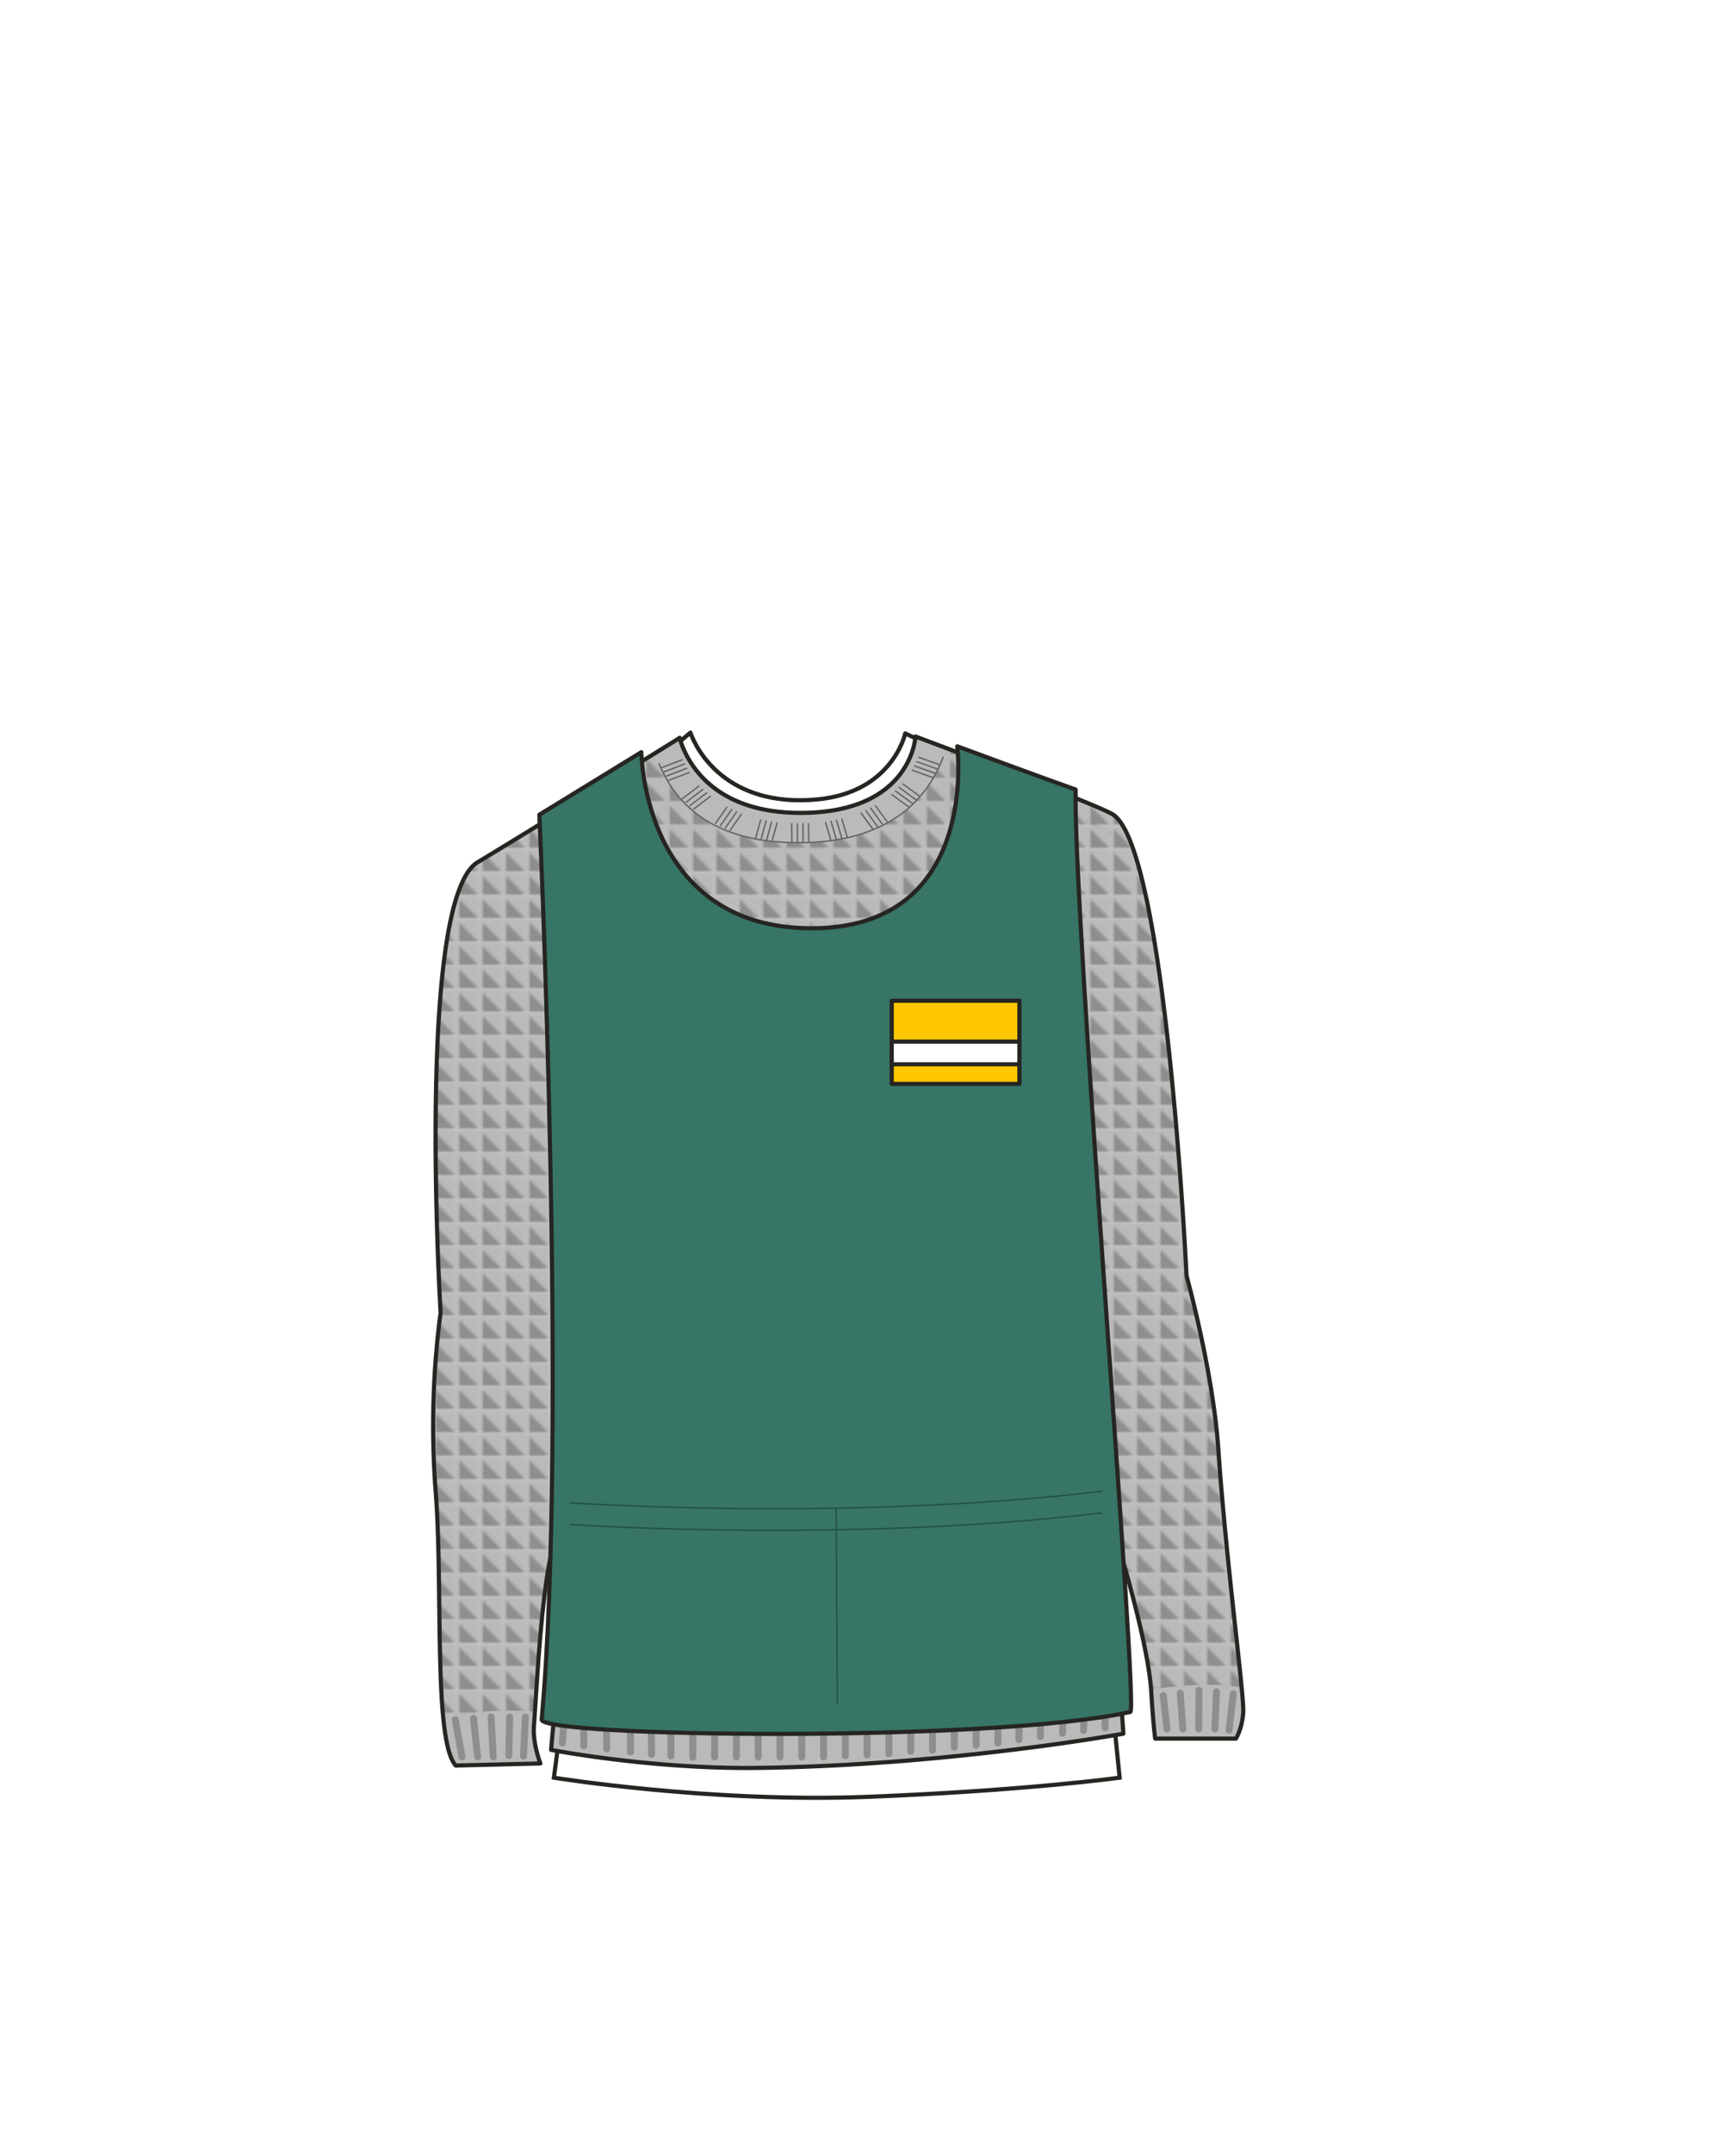 <svg xmlns="http://www.w3.org/2000/svg" xmlns:xlink="http://www.w3.org/1999/xlink" width="1250" height="1550" viewBox="0 0 1250 1550"><defs><pattern id="a" width="8.96" height="8.96" patternTransform="translate(-24.42 -27.4) scale(1.87)" patternUnits="userSpaceOnUse" viewBox="0 0 8.96 8.96"><rect width="8.96" height="8.96" fill="none"/><rect width="8.96" height="8.96" fill="#bababa"/><polygon points="8.01 8.01 0.95 8.01 0.95 0.95 8.01 8.01" fill="#636363" opacity="0.5"/></pattern></defs><title>s01e03-03</title><path d="M800.54,1223.65l5.66,56.15s-67.06,9.28-180.87,13.77-226.51-13.77-226.51-13.77l4.64-34.94Z" fill="#fff" stroke="#262521" stroke-linecap="round" stroke-miterlimit="10" stroke-width="3"/><path d="M801.34,601.25C790.45,594.15,651.81,528,651.81,528s-9,42.67-63.91,47.58c-64.83,5.79-86.64-36-90.76-48.14l-87.91,73.8" fill="#fff" stroke="#262521" stroke-linecap="round" stroke-linejoin="round" stroke-width="3"/><path d="M806.54,1219.51h-406c-.31,3-3.82,40.29-3.82,40.29s71,13.89,148,13c137.53-1.66,264.08-24.63,264.08-24.63S808,1235.59,806.54,1219.51Z" fill="#bababa"/><path d="M385.32,1229.3h-66.8c1.57,20.41,4.36,35.81,9.58,41.8l61-1.5S378.92,1248.24,385.32,1229.3Z" fill="#bababa"/><path d="M712.51,550.42c-28.77-11-53.34-20.18-53.34-20.18s-2.31,53.85-82.84,55c-67.56.95-82.84-41.82-87-54-.7-2.08-27.57,15.94-42.92,25.65C579.48,741.86,702.64,564.3,712.51,550.42Z" fill="#bababa"/><path d="M828.11,1210c.31,2.63,3.57,41.75,3.57,41.75h58.1s10-14.49,3.69-41.75Z" fill="#bababa"/><path d="M489.37,531.26l0,0S489.38,531.23,489.37,531.26Z" fill="#bababa"/><path d="M489.37,531.26l0,0S489.38,531.23,489.37,531.26Z" fill="url(#a)"/><path d="M877.23,1043c-3.83-55.87-22.88-124.63-22.88-124.63s-14.59-306.95-52.89-331.94c-10.88-7.1-119.88-47.78-119.88-47.78s-14.07,68-104.7,68c-89.57,0-100.14-54.14-104.26-66.29-.7-2.08,0,0,0-.08-1.05.64-84.21,53.64-128.71,80.45C299.2,647.71,317.25,945,317.25,945a619.79,619.79,0,0,0-3.6,128.12c4,49.47,1.23,121.09,5.57,164a200,200,0,0,1,65.9-4.75c2.27-30.22,4.82-94.14,14.65-125.09s21.45-88.31,21.45-88.33c.49,23.68.3,42.23-1,50.33-3.6,21.92-31.66,102.78-17.78,133.07,6.74,25.77,323.14,16.71,401.84-4.47,9.94-22.62-4.2-83.52-17.92-143,17.07,47.16,40.25,126.63,42.46,162.33,8.65-3.66,48.09-6.24,65.6-2.16C895.21,1203,882.81,1124.28,877.23,1043Z" fill="url(#a)"/><path d="M489.37,531.26l0,0S489.38,531.23,489.37,531.26Z" fill="none" stroke="#262521" stroke-linecap="round" stroke-linejoin="round" stroke-width="3"/><path d="M877.23,1043c-3.83-55.87-22.88-124.63-22.88-124.63s-14.59-306.95-52.89-331.94c-10.88-7.1-142.29-56.21-142.29-56.21s-2.49,55-82.84,55c-65.08,0-82.1-39.23-86.21-51.38a10.79,10.79,0,0,1-.75-2.59c-1,.65-100.94,62.69-145.44,89.5C299.2,647.71,317.25,945,317.25,945a619.79,619.79,0,0,0-3.6,128.12c5.53,68.42-1.88,179.2,14.45,197.94l61-1.5s-5.6-14.35-4.65-27c2.27-30.22,5.53-104.27,15.36-135.22s21.45-88.31,21.45-88.33c.49,23.68.3,42.23-1,50.33-3.6,21.92-31.66,102.78-17.78,133.07-3.34,29.28-5.68,57.36-5.68,57.36s71,13.89,148,13c137.53-1.66,264.08-24.63,264.08-24.63s-1.48-25.34-4.52-50.16c9.94-22.62-4.2-83.52-17.92-143,17.07,47.16,40.25,126.63,42.46,162.33,1.64,26.39,2.89,34.36,2.89,34.36h58.1s4.48-6.67,5.3-18.89S882.81,1124.28,877.23,1043Z" fill="none" stroke="#262521" stroke-linecap="round" stroke-linejoin="round" stroke-width="3"/><path d="M474.55,549.86c11.06,26.43,36.16,57.49,102.33,56.82,67.54-.68,92.26-35.2,102.27-61.63" fill="none" stroke="#636363" stroke-linecap="round" stroke-linejoin="round"/><line x1="570.07" y1="593.15" x2="570.21" y2="606.64" fill="none" stroke="#636363" stroke-linecap="round" stroke-linejoin="round"/><line x1="574.11" y1="593.11" x2="574.24" y2="606.6" fill="none" stroke="#636363" stroke-linecap="round" stroke-linejoin="round"/><line x1="578.15" y1="593.07" x2="578.28" y2="606.56" fill="none" stroke="#636363" stroke-linecap="round" stroke-linejoin="round"/><line x1="582.19" y1="593.03" x2="582.32" y2="606.52" fill="none" stroke="#636363" stroke-linecap="round" stroke-linejoin="round"/><line x1="594.45" y1="592.13" x2="598.32" y2="605.21" fill="none" stroke="#636363" stroke-linecap="round" stroke-linejoin="round"/><line x1="598.38" y1="591.32" x2="602.24" y2="604.4" fill="none" stroke="#636363" stroke-linecap="round" stroke-linejoin="round"/><line x1="602.3" y1="590.5" x2="606.16" y2="603.58" fill="none" stroke="#636363" stroke-linecap="round" stroke-linejoin="round"/><line x1="606.22" y1="589.68" x2="610.09" y2="602.77" fill="none" stroke="#636363" stroke-linecap="round" stroke-linejoin="round"/><line x1="619.97" y1="585.31" x2="628.39" y2="596.8" fill="none" stroke="#636363" stroke-linecap="round" stroke-linejoin="round"/><line x1="623.43" y1="583.54" x2="631.84" y2="595.03" fill="none" stroke="#636363" stroke-linecap="round" stroke-linejoin="round"/><line x1="626.88" y1="581.78" x2="635.29" y2="593.27" fill="none" stroke="#636363" stroke-linecap="round" stroke-linejoin="round"/><line x1="630.33" y1="580.02" x2="638.74" y2="591.51" fill="none" stroke="#636363" stroke-linecap="round" stroke-linejoin="round"/><line x1="642.08" y1="572.02" x2="654.25" y2="580.87" fill="none" stroke="#636363" stroke-linecap="round" stroke-linejoin="round"/><line x1="644.74" y1="569.48" x2="656.91" y2="578.33" fill="none" stroke="#636363" stroke-linecap="round" stroke-linejoin="round"/><line x1="647.41" y1="566.94" x2="659.57" y2="575.79" fill="none" stroke="#636363" stroke-linecap="round" stroke-linejoin="round"/><line x1="650.07" y1="564.39" x2="662.24" y2="573.25" fill="none" stroke="#636363" stroke-linecap="round" stroke-linejoin="round"/><line x1="656.87" y1="554.51" x2="671.72" y2="559.82" fill="none" stroke="#636363" stroke-linecap="round" stroke-linejoin="round"/><line x1="658.48" y1="551.41" x2="673.32" y2="556.73" fill="none" stroke="#636363" stroke-linecap="round" stroke-linejoin="round"/><line x1="660.08" y1="548.32" x2="674.93" y2="553.63" fill="none" stroke="#636363" stroke-linecap="round" stroke-linejoin="round"/><line x1="661.69" y1="545.22" x2="676.53" y2="550.54" fill="none" stroke="#636363" stroke-linecap="round" stroke-linejoin="round"/><line x1="559.51" y1="592.49" x2="555.91" y2="605.65" fill="none" stroke="#636363" stroke-linecap="round" stroke-linejoin="round"/><line x1="555.57" y1="591.75" x2="551.97" y2="604.91" fill="none" stroke="#636363" stroke-linecap="round" stroke-linejoin="round"/><line x1="551.63" y1="591.01" x2="548.04" y2="604.17" fill="none" stroke="#636363" stroke-linecap="round" stroke-linejoin="round"/><line x1="547.69" y1="590.28" x2="544.1" y2="603.44" fill="none" stroke="#636363" stroke-linecap="round" stroke-linejoin="round"/><line x1="533.86" y1="586.18" x2="525.67" y2="597.84" fill="none" stroke="#636363" stroke-linecap="round" stroke-linejoin="round"/><line x1="530.37" y1="584.49" x2="522.19" y2="596.15" fill="none" stroke="#636363" stroke-linecap="round" stroke-linejoin="round"/><line x1="526.88" y1="582.8" x2="518.7" y2="594.45" fill="none" stroke="#636363" stroke-linecap="round" stroke-linejoin="round"/><line x1="523.4" y1="581.1" x2="515.22" y2="592.76" fill="none" stroke="#636363" stroke-linecap="round" stroke-linejoin="round"/><line x1="511.48" y1="573.34" x2="499.5" y2="582.44" fill="none" stroke="#636363" stroke-linecap="round" stroke-linejoin="round"/><line x1="508.77" y1="570.86" x2="496.79" y2="579.95" fill="none" stroke="#636363" stroke-linecap="round" stroke-linejoin="round"/><line x1="506.06" y1="568.37" x2="494.07" y2="577.47" fill="none" stroke="#636363" stroke-linecap="round" stroke-linejoin="round"/><line x1="503.34" y1="565.88" x2="491.36" y2="574.98" fill="none" stroke="#636363" stroke-linecap="round" stroke-linejoin="round"/><line x1="496.34" y1="556.14" x2="481.61" y2="561.75" fill="none" stroke="#636363" stroke-linecap="round" stroke-linejoin="round"/><line x1="494.67" y1="553.08" x2="479.94" y2="558.69" fill="none" stroke="#636363" stroke-linecap="round" stroke-linejoin="round"/><line x1="493" y1="550.01" x2="478.27" y2="555.63" fill="none" stroke="#636363" stroke-linecap="round" stroke-linejoin="round"/><line x1="491.34" y1="546.95" x2="476.6" y2="552.57" fill="none" stroke="#636363" stroke-linecap="round" stroke-linejoin="round"/><line x1="353.61" y1="1236.01" x2="355.16" y2="1264.84" fill="none" stroke="#8e8e8e" stroke-linecap="round" stroke-linejoin="round" stroke-width="5"/><line x1="340.92" y1="1237.02" x2="343.91" y2="1264.84" fill="none" stroke="#8e8e8e" stroke-linecap="round" stroke-linejoin="round" stroke-width="5"/><line x1="366.98" y1="1236.04" x2="366.39" y2="1263.92" fill="none" stroke="#8e8e8e" stroke-linecap="round" stroke-linejoin="round" stroke-width="5"/><line x1="378.27" y1="1236.04" x2="376.95" y2="1264.25" fill="none" stroke="#8e8e8e" stroke-linecap="round" stroke-linejoin="round" stroke-width="5"/><line x1="327.8" y1="1237.99" x2="332.68" y2="1264.84" fill="none" stroke="#8e8e8e" stroke-linecap="round" stroke-linejoin="round" stroke-width="5"/><line x1="863.29" y1="1216.88" x2="863.13" y2="1244.76" fill="none" stroke="#8e8e8e" stroke-linecap="round" stroke-linejoin="round" stroke-width="5"/><line x1="849.8" y1="1218.91" x2="851.69" y2="1244.76" fill="none" stroke="#8e8e8e" stroke-linecap="round" stroke-linejoin="round" stroke-width="5"/><line x1="875.94" y1="1217.88" x2="874.75" y2="1244.76" fill="none" stroke="#8e8e8e" stroke-linecap="round" stroke-linejoin="round" stroke-width="5"/><line x1="888.01" y1="1219.48" x2="884.99" y2="1245.61" fill="none" stroke="#8e8e8e" stroke-linecap="round" stroke-linejoin="round" stroke-width="5"/><line x1="837.64" y1="1220.7" x2="840.28" y2="1244.76" fill="none" stroke="#8e8e8e" stroke-linecap="round" stroke-linejoin="round" stroke-width="5"/><line x1="608.69" y1="1234.93" x2="608.69" y2="1263.96" fill="none" stroke="#8e8e8e" stroke-linecap="round" stroke-linejoin="round" stroke-width="5"/><line x1="624.39" y1="1234.51" x2="624.39" y2="1263.54" fill="none" stroke="#8e8e8e" stroke-linecap="round" stroke-linejoin="round" stroke-width="5"/><line x1="640.08" y1="1233.51" x2="640.08" y2="1262.54" fill="none" stroke="#8e8e8e" stroke-linecap="round" stroke-linejoin="round" stroke-width="5"/><line x1="655.77" y1="1231.84" x2="655.77" y2="1260.86" fill="none" stroke="#8e8e8e" stroke-linecap="round" stroke-linejoin="round" stroke-width="5"/><line x1="671.46" y1="1231.03" x2="671.46" y2="1260.05" fill="none" stroke="#8e8e8e" stroke-linecap="round" stroke-linejoin="round" stroke-width="5"/><line x1="687.15" y1="1228.87" x2="687.15" y2="1257.89" fill="none" stroke="#8e8e8e" stroke-linecap="round" stroke-linejoin="round" stroke-width="5"/><line x1="702.85" y1="1227.37" x2="702.85" y2="1256.4" fill="none" stroke="#8e8e8e" stroke-linecap="round" stroke-linejoin="round" stroke-width="5"/><line x1="718.54" y1="1225.87" x2="718.54" y2="1254.89" fill="none" stroke="#8e8e8e" stroke-linecap="round" stroke-linejoin="round" stroke-width="5"/><line x1="498.85" y1="1234.01" x2="498.85" y2="1265.17" fill="none" stroke="#8e8e8e" stroke-linecap="round" stroke-linejoin="round" stroke-width="5"/><line x1="514.54" y1="1234.51" x2="514.54" y2="1264.96" fill="none" stroke="#8e8e8e" stroke-linecap="round" stroke-linejoin="round" stroke-width="5"/><line x1="530.23" y1="1234.51" x2="530.23" y2="1264.96" fill="none" stroke="#8e8e8e" stroke-linecap="round" stroke-linejoin="round" stroke-width="5"/><line x1="545.93" y1="1235.93" x2="545.93" y2="1264.96" fill="none" stroke="#8e8e8e" stroke-linecap="round" stroke-linejoin="round" stroke-width="5"/><line x1="453.88" y1="1232.36" x2="454" y2="1261.34" fill="none" stroke="#8e8e8e" stroke-linecap="round" stroke-linejoin="round" stroke-width="5"/><line x1="436.69" y1="1230.05" x2="436.82" y2="1259.03" fill="none" stroke="#8e8e8e" stroke-linecap="round" stroke-linejoin="round" stroke-width="5"/><line x1="420.25" y1="1227.89" x2="420.37" y2="1256.87" fill="none" stroke="#8e8e8e" stroke-linecap="round" stroke-linejoin="round" stroke-width="5"/><line x1="406.88" y1="1225.89" x2="405.01" y2="1254.87" fill="none" stroke="#8e8e8e" stroke-linecap="round" stroke-linejoin="round" stroke-width="5"/><line x1="468.9" y1="1232.55" x2="469.16" y2="1262.93" fill="none" stroke="#8e8e8e" stroke-linecap="round" stroke-linejoin="round" stroke-width="5"/><line x1="483.16" y1="1233.01" x2="483.16" y2="1264.17" fill="none" stroke="#8e8e8e" stroke-linecap="round" stroke-linejoin="round" stroke-width="5"/><line x1="561.62" y1="1235.93" x2="561.62" y2="1264.96" fill="none" stroke="#8e8e8e" stroke-linecap="round" stroke-linejoin="round" stroke-width="5"/><line x1="577.31" y1="1235.93" x2="577.31" y2="1264.96" fill="none" stroke="#8e8e8e" stroke-linecap="round" stroke-linejoin="round" stroke-width="5"/><line x1="593" y1="1235.93" x2="593" y2="1264.96" fill="none" stroke="#8e8e8e" stroke-linecap="round" stroke-linejoin="round" stroke-width="5"/><line x1="733.74" y1="1223.38" x2="733.71" y2="1252.38" fill="none" stroke="#8e8e8e" stroke-linecap="round" stroke-linejoin="round" stroke-width="5"/><line x1="749.79" y1="1221.29" x2="749.05" y2="1250.27" fill="none" stroke="#8e8e8e" stroke-linecap="round" stroke-linejoin="round" stroke-width="5"/><line x1="766.2" y1="1218.78" x2="765.03" y2="1247.78" fill="none" stroke="#8e8e8e" stroke-linecap="round" stroke-linejoin="round" stroke-width="5"/><line x1="781.31" y1="1216.78" x2="780.14" y2="1245.78" fill="none" stroke="#8e8e8e" stroke-linecap="round" stroke-linejoin="round" stroke-width="5"/><line x1="795.38" y1="1214.78" x2="795.71" y2="1243.78" fill="none" stroke="#8e8e8e" stroke-linecap="round" stroke-linejoin="round" stroke-width="5"/><path d="M461.78,541.52S462.87,668.3,584.45,668.3s104.82-131,104.82-131,63.85,23.61,85.22,31.11c-1.81,91.81,45.59,662.74,39.4,664.09-101.48,22.25-425,18-423.87,5.42,18.8-207-1.67-651.38-1.67-651.38Z" fill="#377566" stroke="#262521" stroke-linecap="round" stroke-linejoin="round" stroke-width="3"/><path d="M411,1081.94s197.57,13.67,382-8.28" fill="none" stroke="#215145" stroke-linecap="round" stroke-linejoin="round"/><path d="M411,1097.52s197.57,13.66,382-8.29" fill="none" stroke="#215145" stroke-linecap="round" stroke-linejoin="round"/><line x1="602.08" y1="1085.76" x2="602.9" y2="1225.73" fill="none" stroke="#215145" stroke-linecap="round" stroke-linejoin="round"/><rect x="642.08" y="720.46" width="91.95" height="59.86" stroke-width="3" stroke="#262521" stroke-linecap="round" stroke-linejoin="round" fill="#ffc802"/><rect x="642.08" y="749.89" width="91.95" height="16.31" stroke-width="3" stroke="#262521" stroke-linecap="round" stroke-linejoin="round" fill="#fff"/></svg>